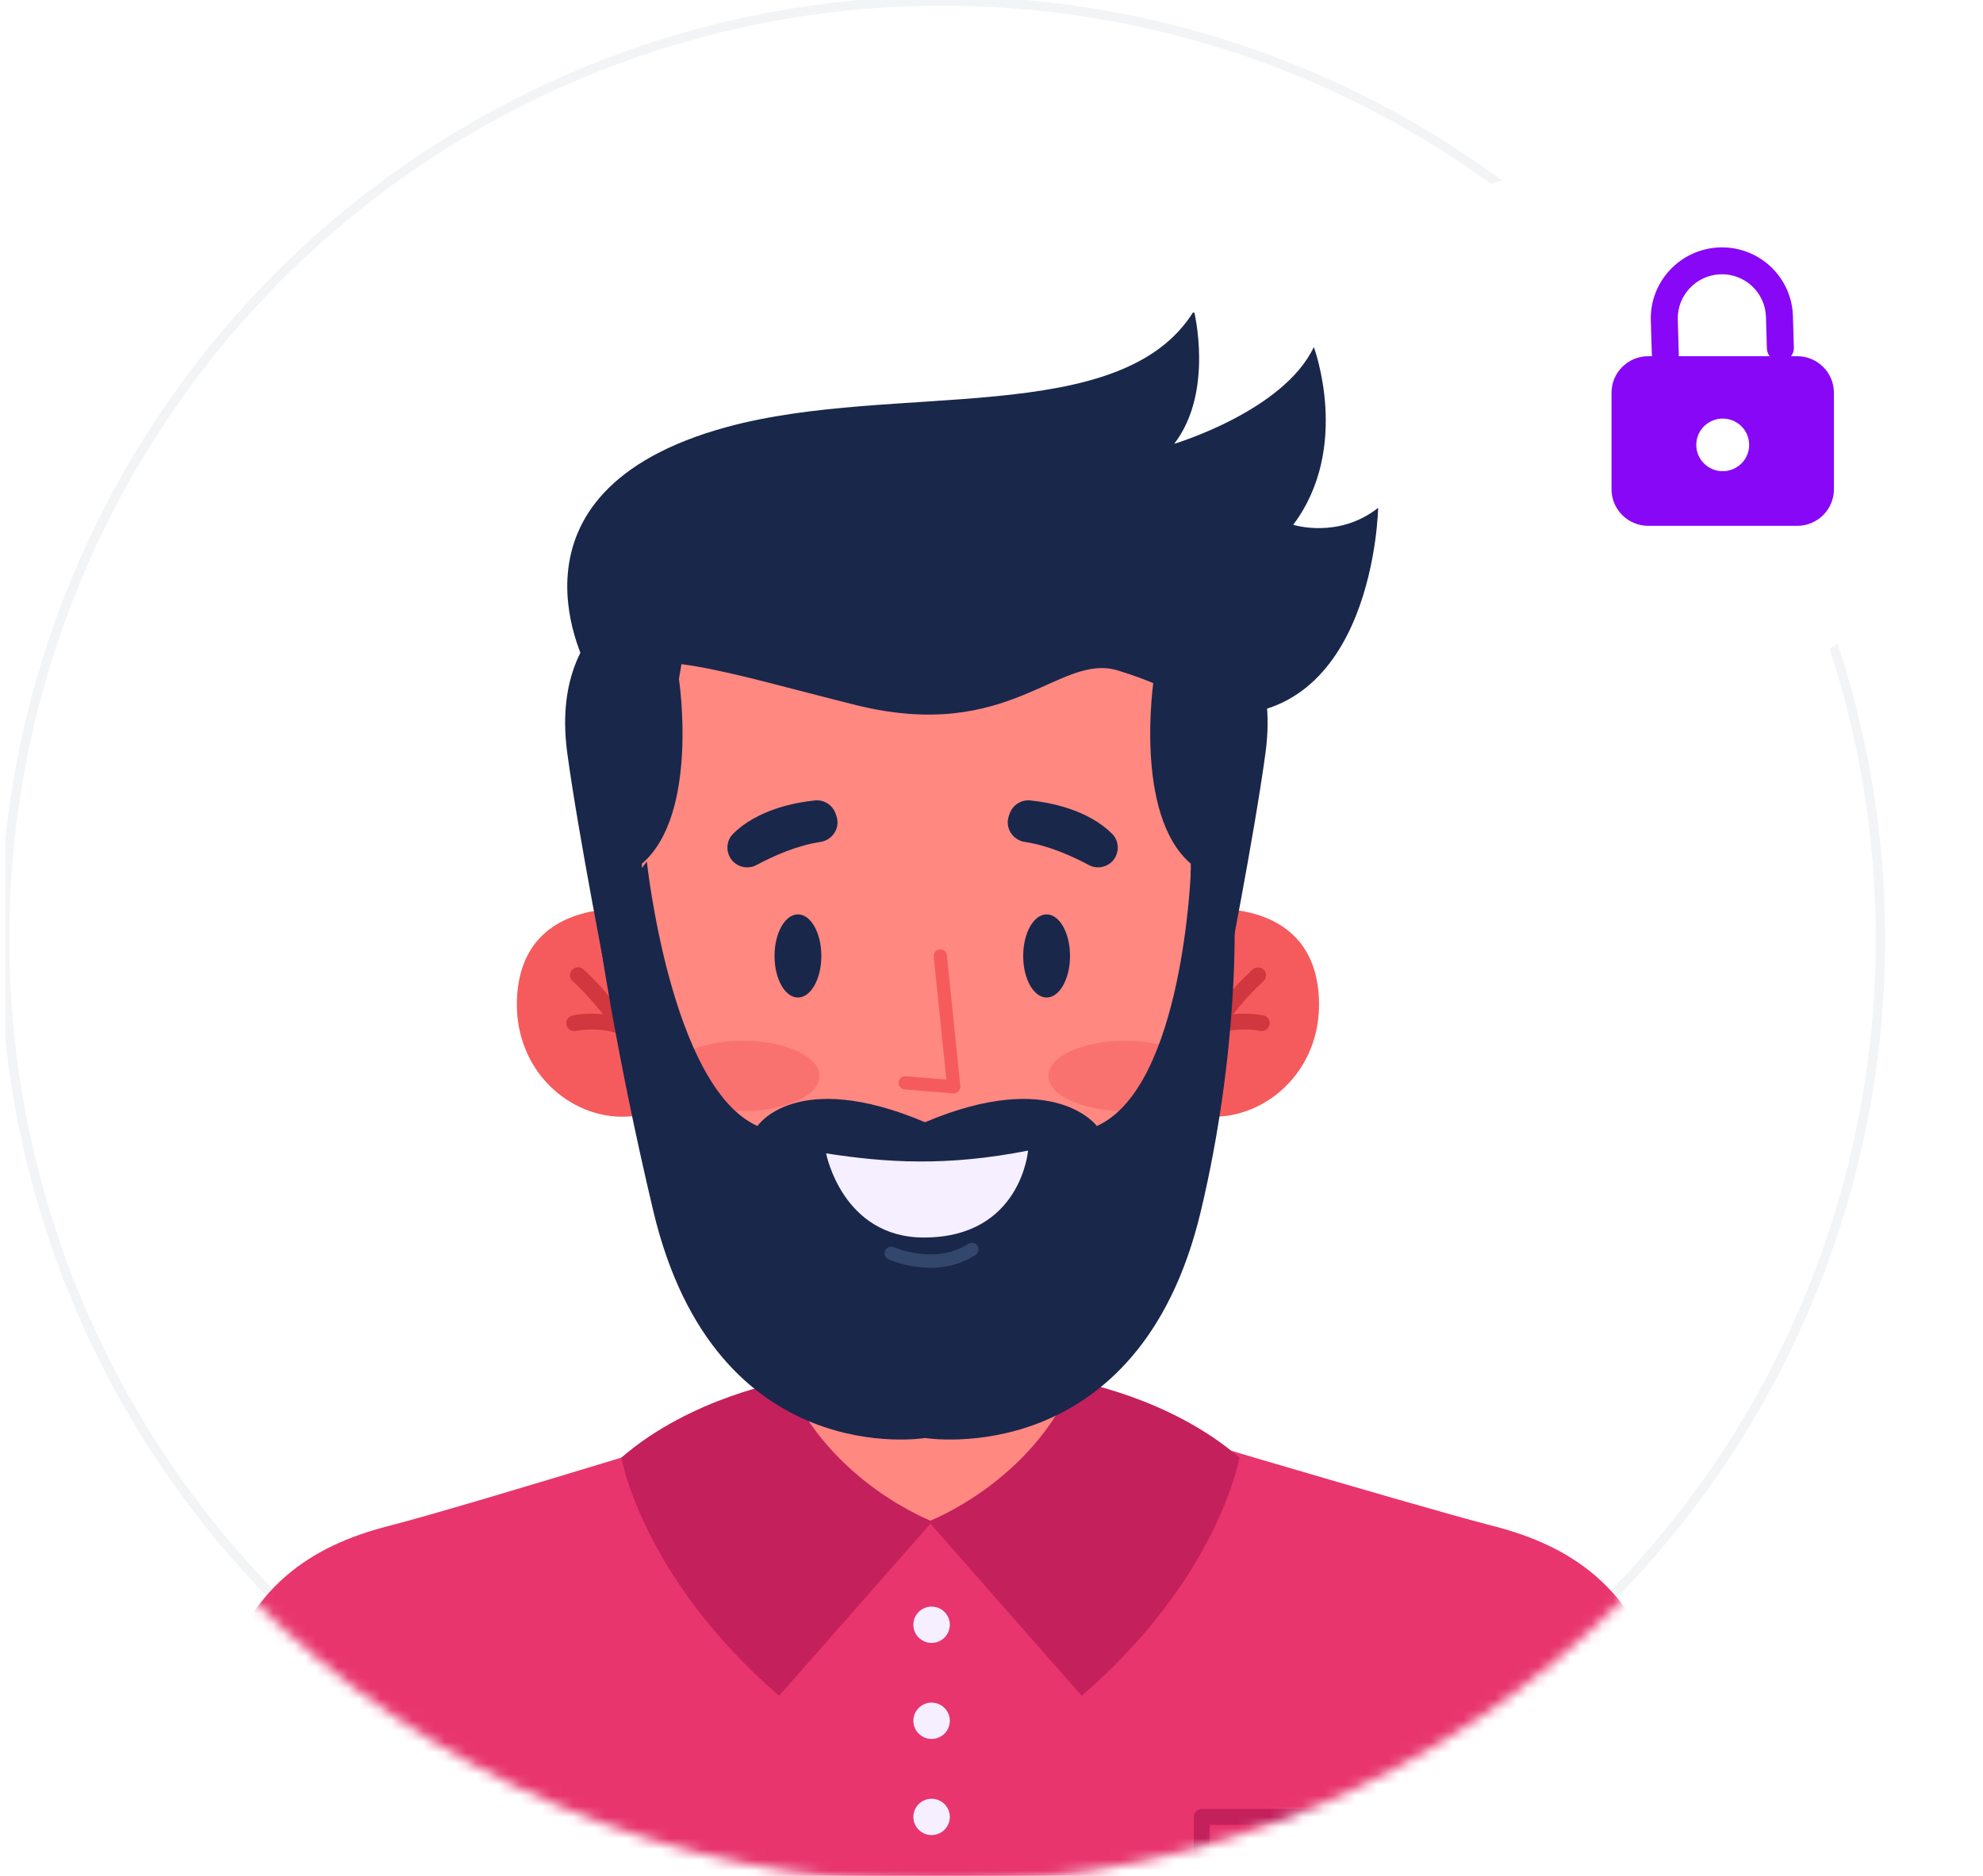 <svg width="185" height="175" viewBox="0 0 185 175" fill="none" xmlns="http://www.w3.org/2000/svg">
<g clip-path="url(#clip0_9586_569035)">
<g filter="url(#filter0_i_9586_569035)">
<circle cx="87.932" cy="87.602" r="87.503" fill="white"/>
</g>
<circle cx="87.932" cy="87.602" r="87.503" stroke="#F3F4F6" stroke-width="0.871"/>
<mask id="mask0_9586_569035" style="mask-type:alpha" maskUnits="userSpaceOnUse" x="-4" y="-6" width="183" height="182">
<path d="M178.045 85.097C178.045 135.106 137.505 175.647 87.495 175.647C37.486 175.647 -3.055 135.106 -3.055 85.097C-3.055 35.087 37.486 -5.453 87.495 -5.453C137.505 -5.453 178.045 35.087 178.045 85.097Z" fill="white"/>
</mask>
<g mask="url(#mask0_9586_569035)">
<g clip-path="url(#clip1_9586_569035)">
<path d="M159.775 175.503H15.785C15.785 175.503 17.718 166.382 20.471 157.222C23.225 148.063 28.916 144.224 36.289 142.348C43.652 140.462 72.716 131.457 72.716 131.457L87.693 130.264L87.78 130.254L87.867 130.264L101.375 131.341C101.375 131.341 131.899 140.462 139.262 142.348C146.634 144.234 152.326 148.063 155.079 157.222C157.833 166.382 159.775 175.503 159.775 175.503Z" fill="#E8356D"/>
<path d="M129.685 168.756H112.119C111.704 168.756 111.375 169.083 111.375 169.497V175.5H112.863V170.238H128.941V175.5H130.429V169.497C130.429 169.093 130.101 168.756 129.685 168.756Z" fill="#C4205C"/>
<path d="M86.912 153.266C87.851 153.266 88.612 152.507 88.612 151.572C88.612 150.637 87.851 149.879 86.912 149.879C85.972 149.879 85.211 150.637 85.211 151.572C85.211 152.507 85.972 153.266 86.912 153.266Z" fill="#F5EFFF"/>
<path d="M86.912 162.223C87.851 162.223 88.612 161.465 88.612 160.529C88.612 159.594 87.851 158.836 86.912 158.836C85.972 158.836 85.211 159.594 85.211 160.529C85.211 161.465 85.972 162.223 86.912 162.223Z" fill="#F5EFFF"/>
<path d="M86.912 171.191C87.851 171.191 88.612 170.433 88.612 169.498C88.612 168.563 87.851 167.805 86.912 167.805C85.972 167.805 85.211 168.563 85.211 169.498C85.211 170.433 85.972 171.191 86.912 171.191Z" fill="#F5EFFF"/>
<path d="M87.87 130.242V130.252H87.781L87.87 130.242Z" fill="#5D46C2"/>
<path d="M87.784 130.252H87.695V130.242L87.784 130.252Z" fill="#5D46C2"/>
<path d="M101.13 134.989C101.13 134.989 97.4 141.935 86.984 141.935C76.916 141.935 72.684 134.642 72.684 134.642L73.302 129.649L73.408 128.812L74.374 120.941L99.284 121.634L99.7 124.626L99.835 125.608L101.13 134.989Z" fill="#FF8881"/>
<path d="M73.4 128.812C73.4 128.812 64.52 130.304 57.969 135.98C57.969 135.98 59.892 147.151 72.685 158.196L86.985 141.936C86.985 141.936 77.419 138.318 73.4 128.812Z" fill="#C4205C"/>
<path d="M100.203 128.812C100.203 128.812 109.082 130.304 115.634 135.98C115.634 135.98 113.711 147.151 100.918 158.196L86.617 141.936C86.617 141.936 96.183 138.318 100.203 128.812Z" fill="#C4205C"/>
<path d="M99.693 124.626C94.05 129.389 84.919 131.198 73.305 129.649L73.411 128.812L74.377 120.941L99.287 121.634L99.693 124.626Z" fill="#19274B"/>
<path d="M65.013 100.465C59.438 108.211 47.446 102.977 48.258 92.701C49.002 83.378 59.457 84.86 59.457 84.86L65.013 100.465Z" fill="#F55B5D"/>
<path d="M59.882 100.67C59.543 100.67 59.244 100.439 59.157 100.102C58.075 95.695 53.466 91.568 53.427 91.529C53.118 91.26 53.089 90.788 53.369 90.481C53.64 90.173 54.113 90.144 54.422 90.423C54.625 90.606 59.418 94.887 60.616 99.746C60.712 100.14 60.471 100.545 60.075 100.641C60.007 100.66 59.94 100.67 59.882 100.67Z" fill="#D1373F"/>
<path d="M57.966 96.471C57.889 96.471 57.812 96.462 57.734 96.433C55.696 95.75 53.754 96.163 53.734 96.173C53.338 96.26 52.932 96.01 52.845 95.615C52.758 95.221 53.01 94.826 53.406 94.73C53.502 94.711 55.763 94.22 58.208 95.038C58.594 95.163 58.807 95.586 58.681 95.971C58.566 96.279 58.276 96.471 57.966 96.471Z" fill="#D1373F"/>
<path d="M106.266 100.465C111.841 108.211 123.832 102.977 123.02 92.701C122.276 83.378 111.822 84.86 111.822 84.86L106.266 100.465Z" fill="#F55B5D"/>
<path d="M111.396 100.67C111.338 100.67 111.28 100.661 111.222 100.651C110.826 100.555 110.574 100.151 110.681 99.756C111.879 94.898 116.671 90.616 116.874 90.433C117.184 90.164 117.647 90.193 117.928 90.491C118.198 90.799 118.169 91.261 117.87 91.54C117.821 91.578 113.222 95.696 112.14 100.112C112.033 100.439 111.734 100.67 111.396 100.67Z" fill="#D1373F"/>
<path d="M113.309 96.475C112.999 96.475 112.71 96.283 112.603 95.965C112.468 95.58 112.681 95.157 113.077 95.032C115.521 94.214 117.782 94.705 117.879 94.724C118.275 94.811 118.536 95.205 118.439 95.609C118.352 96.004 117.947 96.254 117.55 96.167C117.521 96.158 115.579 95.754 113.55 96.427C113.473 96.466 113.396 96.475 113.309 96.475Z" fill="#D1373F"/>
<path d="M57.244 73.535C57.244 73.535 54.519 90.334 61.573 106.767C67.96 121.661 76.463 126.299 85.517 126.443C95.807 126.607 117.354 120.68 113.944 72.063C111.634 39.216 59.969 40.371 57.244 73.535Z" fill="#FF8881"/>
<g opacity="0.5">
<path d="M69.31 103.652C73.259 103.652 76.461 102.183 76.461 100.371C76.461 98.559 73.259 97.09 69.31 97.09C65.361 97.09 62.16 98.559 62.16 100.371C62.16 102.183 65.361 103.652 69.31 103.652Z" fill="#F55B5D"/>
</g>
<g opacity="0.5">
<path d="M104.959 103.652C108.908 103.652 112.109 102.183 112.109 100.371C112.109 98.559 108.908 97.09 104.959 97.09C101.01 97.09 97.809 98.559 97.809 100.371C97.809 102.183 101.01 103.652 104.959 103.652Z" fill="#F55B5D"/>
</g>
<path d="M115.161 85.601C115.161 85.601 115.654 97.762 112.03 112.993C106.223 137.402 86.299 134.15 86.299 134.15C86.299 134.15 66.761 137.402 60.954 112.993C57.331 97.762 55.766 86.4 55.766 86.4L60.346 80.367C60.346 80.367 62.578 101.399 70.665 105.046C70.665 105.046 74.26 99.6 86.299 104.69C98.338 99.6 102.329 105.046 102.329 105.046C110.417 101.399 111.103 81.156 111.103 81.156L115.161 85.601Z" fill="#19274B"/>
<path d="M63.34 63.348C63.34 63.348 65.263 75.962 59.89 80.57V90.981L56.731 91.924C56.731 91.924 53.977 78.011 52.924 70.266C50.885 55.266 65.021 53.361 65.021 53.361L63.34 63.348Z" fill="#19274B"/>
<path d="M107.642 63.348C107.642 63.348 105.719 75.962 111.092 80.57V90.981L114.251 91.924C114.251 91.924 117.005 78.011 118.058 70.266C120.097 55.266 105.961 53.361 105.961 53.361L107.642 63.348Z" fill="#19274B"/>
<path d="M54.904 62.55C54.904 62.55 45.445 45.914 67.852 39.824C83.476 35.581 104.627 40.045 111.391 29C111.391 29 113.285 36.553 109.546 41.402C109.546 41.402 119.74 38.361 122.571 32.377C122.571 32.377 126.078 41.739 120.648 48.955C120.648 48.955 124.841 50.311 128.571 47.377C128.571 47.377 128.223 67.784 113.053 66.658C113.053 66.658 109.845 64.233 104.299 62.55C98.753 60.856 94.25 69.371 79.805 65.763C66.924 62.54 61.62 60.51 54.904 62.55Z" fill="#19274B"/>
<path d="M86.793 118.269C84.677 118.269 82.995 117.528 82.889 117.48C82.58 117.336 82.435 116.97 82.58 116.662C82.725 116.354 83.082 116.21 83.401 116.354C83.459 116.373 87.266 118.038 90.329 116.037C90.619 115.854 90.996 115.931 91.189 116.21C91.373 116.498 91.296 116.874 91.015 117.066C89.614 117.99 88.117 118.269 86.793 118.269Z" fill="#33476D"/>
<path d="M88.984 101.998C88.965 101.998 88.955 101.998 88.936 101.998L84.404 101.632C84.066 101.603 83.805 101.305 83.834 100.968C83.863 100.632 84.163 100.372 84.501 100.401L88.289 100.709L87.11 89.24C87.071 88.903 87.322 88.595 87.661 88.566C87.999 88.528 88.308 88.778 88.337 89.115L89.593 101.315C89.612 101.497 89.545 101.68 89.419 101.805C89.313 101.94 89.149 101.998 88.984 101.998Z" fill="#F55B5D"/>
<path d="M77.07 107.596C82.646 108.462 88.317 108.837 95.912 107.336C95.912 107.336 95.255 115.418 86.24 115.447C78.578 115.476 77.07 107.596 77.07 107.596Z" fill="#F5EFFF"/>
<path d="M76.625 89.18C76.625 91.316 75.649 93.058 74.442 93.058C73.234 93.058 72.258 91.326 72.258 89.18C72.258 87.044 73.234 85.303 74.442 85.303C75.649 85.303 76.625 87.035 76.625 89.18Z" fill="#19274B"/>
<path d="M99.825 89.18C99.825 91.316 98.849 93.058 97.641 93.058C96.433 93.058 95.457 91.326 95.457 89.18C95.457 87.044 96.433 85.303 97.641 85.303C98.849 85.303 99.825 87.035 99.825 89.18Z" fill="#19274B"/>
<path d="M70.577 80.695C72.104 79.877 74.345 78.867 76.519 78.549C77.689 78.376 78.423 77.212 78.027 76.105L77.949 75.884C77.659 75.085 76.867 74.585 76.017 74.672C74.075 74.874 70.645 75.557 68.393 77.779C67.91 78.261 67.736 78.982 67.949 79.627C68.287 80.724 69.553 81.243 70.577 80.695Z" fill="#19274B"/>
<path d="M101.574 80.695C100.047 79.877 97.805 78.867 95.631 78.549C94.462 78.376 93.728 77.212 94.124 76.105L94.201 75.884C94.491 75.085 95.283 74.585 96.134 74.672C98.076 74.874 101.506 75.557 103.748 77.779C104.231 78.261 104.405 78.982 104.192 79.627C103.864 80.724 102.588 81.243 101.574 80.695Z" fill="#19274B"/>
</g>
</g>
<mask id="mask1_9586_569035" style="mask-type:luminance" maskUnits="userSpaceOnUse" x="100" y="-26" width="123" height="122">
<path d="M222.579 -25.633H100.879V95.453H222.579V-25.633Z" fill="white"/>
</mask>
<g mask="url(#mask1_9586_569035)">
<g filter="url(#filter1_d_9586_569035)">
<path d="M183.344 13.604L161.681 7.138C161.377 7.047 161.054 7.047 160.751 7.138L139.086 13.604C138.402 13.809 137.934 14.435 137.934 15.146V38.856C137.934 41.941 139.188 45.097 141.663 48.239C143.553 50.639 146.168 53.049 149.435 55.402C154.923 59.355 160.327 61.779 160.555 61.88C160.765 61.974 160.99 62.021 161.216 62.021C161.441 62.021 161.667 61.974 161.877 61.88C162.104 61.779 167.508 59.355 172.997 55.402C176.263 53.049 178.878 50.639 180.768 48.239C183.243 45.097 184.497 41.941 184.497 38.856V15.146C184.497 14.435 184.029 13.809 183.344 13.604Z" fill="white"/>
<path d="M167.674 29.674H153.762C151.882 29.674 150.344 31.204 150.344 33.075V42.097C150.344 43.967 151.882 45.498 153.762 45.498H167.674C169.554 45.498 171.092 43.967 171.092 42.097V33.075C171.092 31.204 169.554 29.674 167.674 29.674ZM160.718 40.401C159.356 40.401 158.251 39.302 158.251 37.947C158.251 36.591 159.356 35.493 160.718 35.493C162.081 35.493 163.185 36.591 163.185 37.947C163.185 39.302 162.081 40.401 160.718 40.401Z" fill="#8807F7"/>
<path d="M155.077 30.675C154.533 30.55 154.121 30.074 154.104 29.492L154.01 26.337C153.901 22.696 156.787 19.64 160.442 19.525C164.097 19.41 167.159 22.278 167.267 25.919L167.354 28.87C167.375 29.562 166.828 30.141 166.133 30.163C165.439 30.185 164.859 29.642 164.838 28.949L164.75 25.998C164.683 23.739 162.784 21.96 160.517 22.031C158.249 22.103 156.459 23.998 156.526 26.257L156.62 29.413C156.641 30.105 156.094 30.684 155.399 30.706C155.288 30.709 155.18 30.698 155.077 30.675Z" fill="#8807F7"/>
</g>
</g>
</g>
<defs>
<filter id="filter0_i_9586_569035" x="-0.004" y="-0.336" width="175.875" height="175.876" filterUnits="userSpaceOnUse" color-interpolation-filters="sRGB">
<feFlood flood-opacity="0" result="BackgroundImageFix"/>
<feBlend mode="normal" in="SourceGraphic" in2="BackgroundImageFix" result="shape"/>
<feColorMatrix in="SourceAlpha" type="matrix" values="0 0 0 0 0 0 0 0 0 0 0 0 0 0 0 0 0 0 127 0" result="hardAlpha"/>
<feOffset dy="-6.095"/>
<feComposite in2="hardAlpha" operator="arithmetic" k2="-1" k3="1"/>
<feColorMatrix type="matrix" values="0 0 0 0 0.754 0 0 0 0 0.742 0 0 0 0 0.742 0 0 0 0.19 0"/>
<feBlend mode="normal" in2="shape" result="effect1_innerShadow_9586_569035"/>
</filter>
<filter id="filter1_d_9586_569035" x="134.378" y="7.07" width="53.674" height="62.062" filterUnits="userSpaceOnUse" color-interpolation-filters="sRGB">
<feFlood flood-opacity="0" result="BackgroundImageFix"/>
<feColorMatrix in="SourceAlpha" type="matrix" values="0 0 0 0 0 0 0 0 0 0 0 0 0 0 0 0 0 0 127 0" result="hardAlpha"/>
<feOffset dy="3.556"/>
<feGaussianBlur stdDeviation="1.778"/>
<feComposite in2="hardAlpha" operator="out"/>
<feColorMatrix type="matrix" values="0 0 0 0 0.533 0 0 0 0 0.027 0 0 0 0 0.969 0 0 0 0.18 0"/>
<feBlend mode="normal" in2="BackgroundImageFix" result="effect1_dropShadow_9586_569035"/>
<feBlend mode="normal" in="SourceGraphic" in2="effect1_dropShadow_9586_569035" result="shape"/>
</filter>
<clipPath id="clip0_9586_569035">
<rect width="184" height="175" fill="white" transform="translate(0.5)"/>
</clipPath>
<clipPath id="clip1_9586_569035">
<rect width="143.971" height="146.244" fill="white" transform="translate(15.891 29.16)"/>
</clipPath>
</defs>
</svg>
